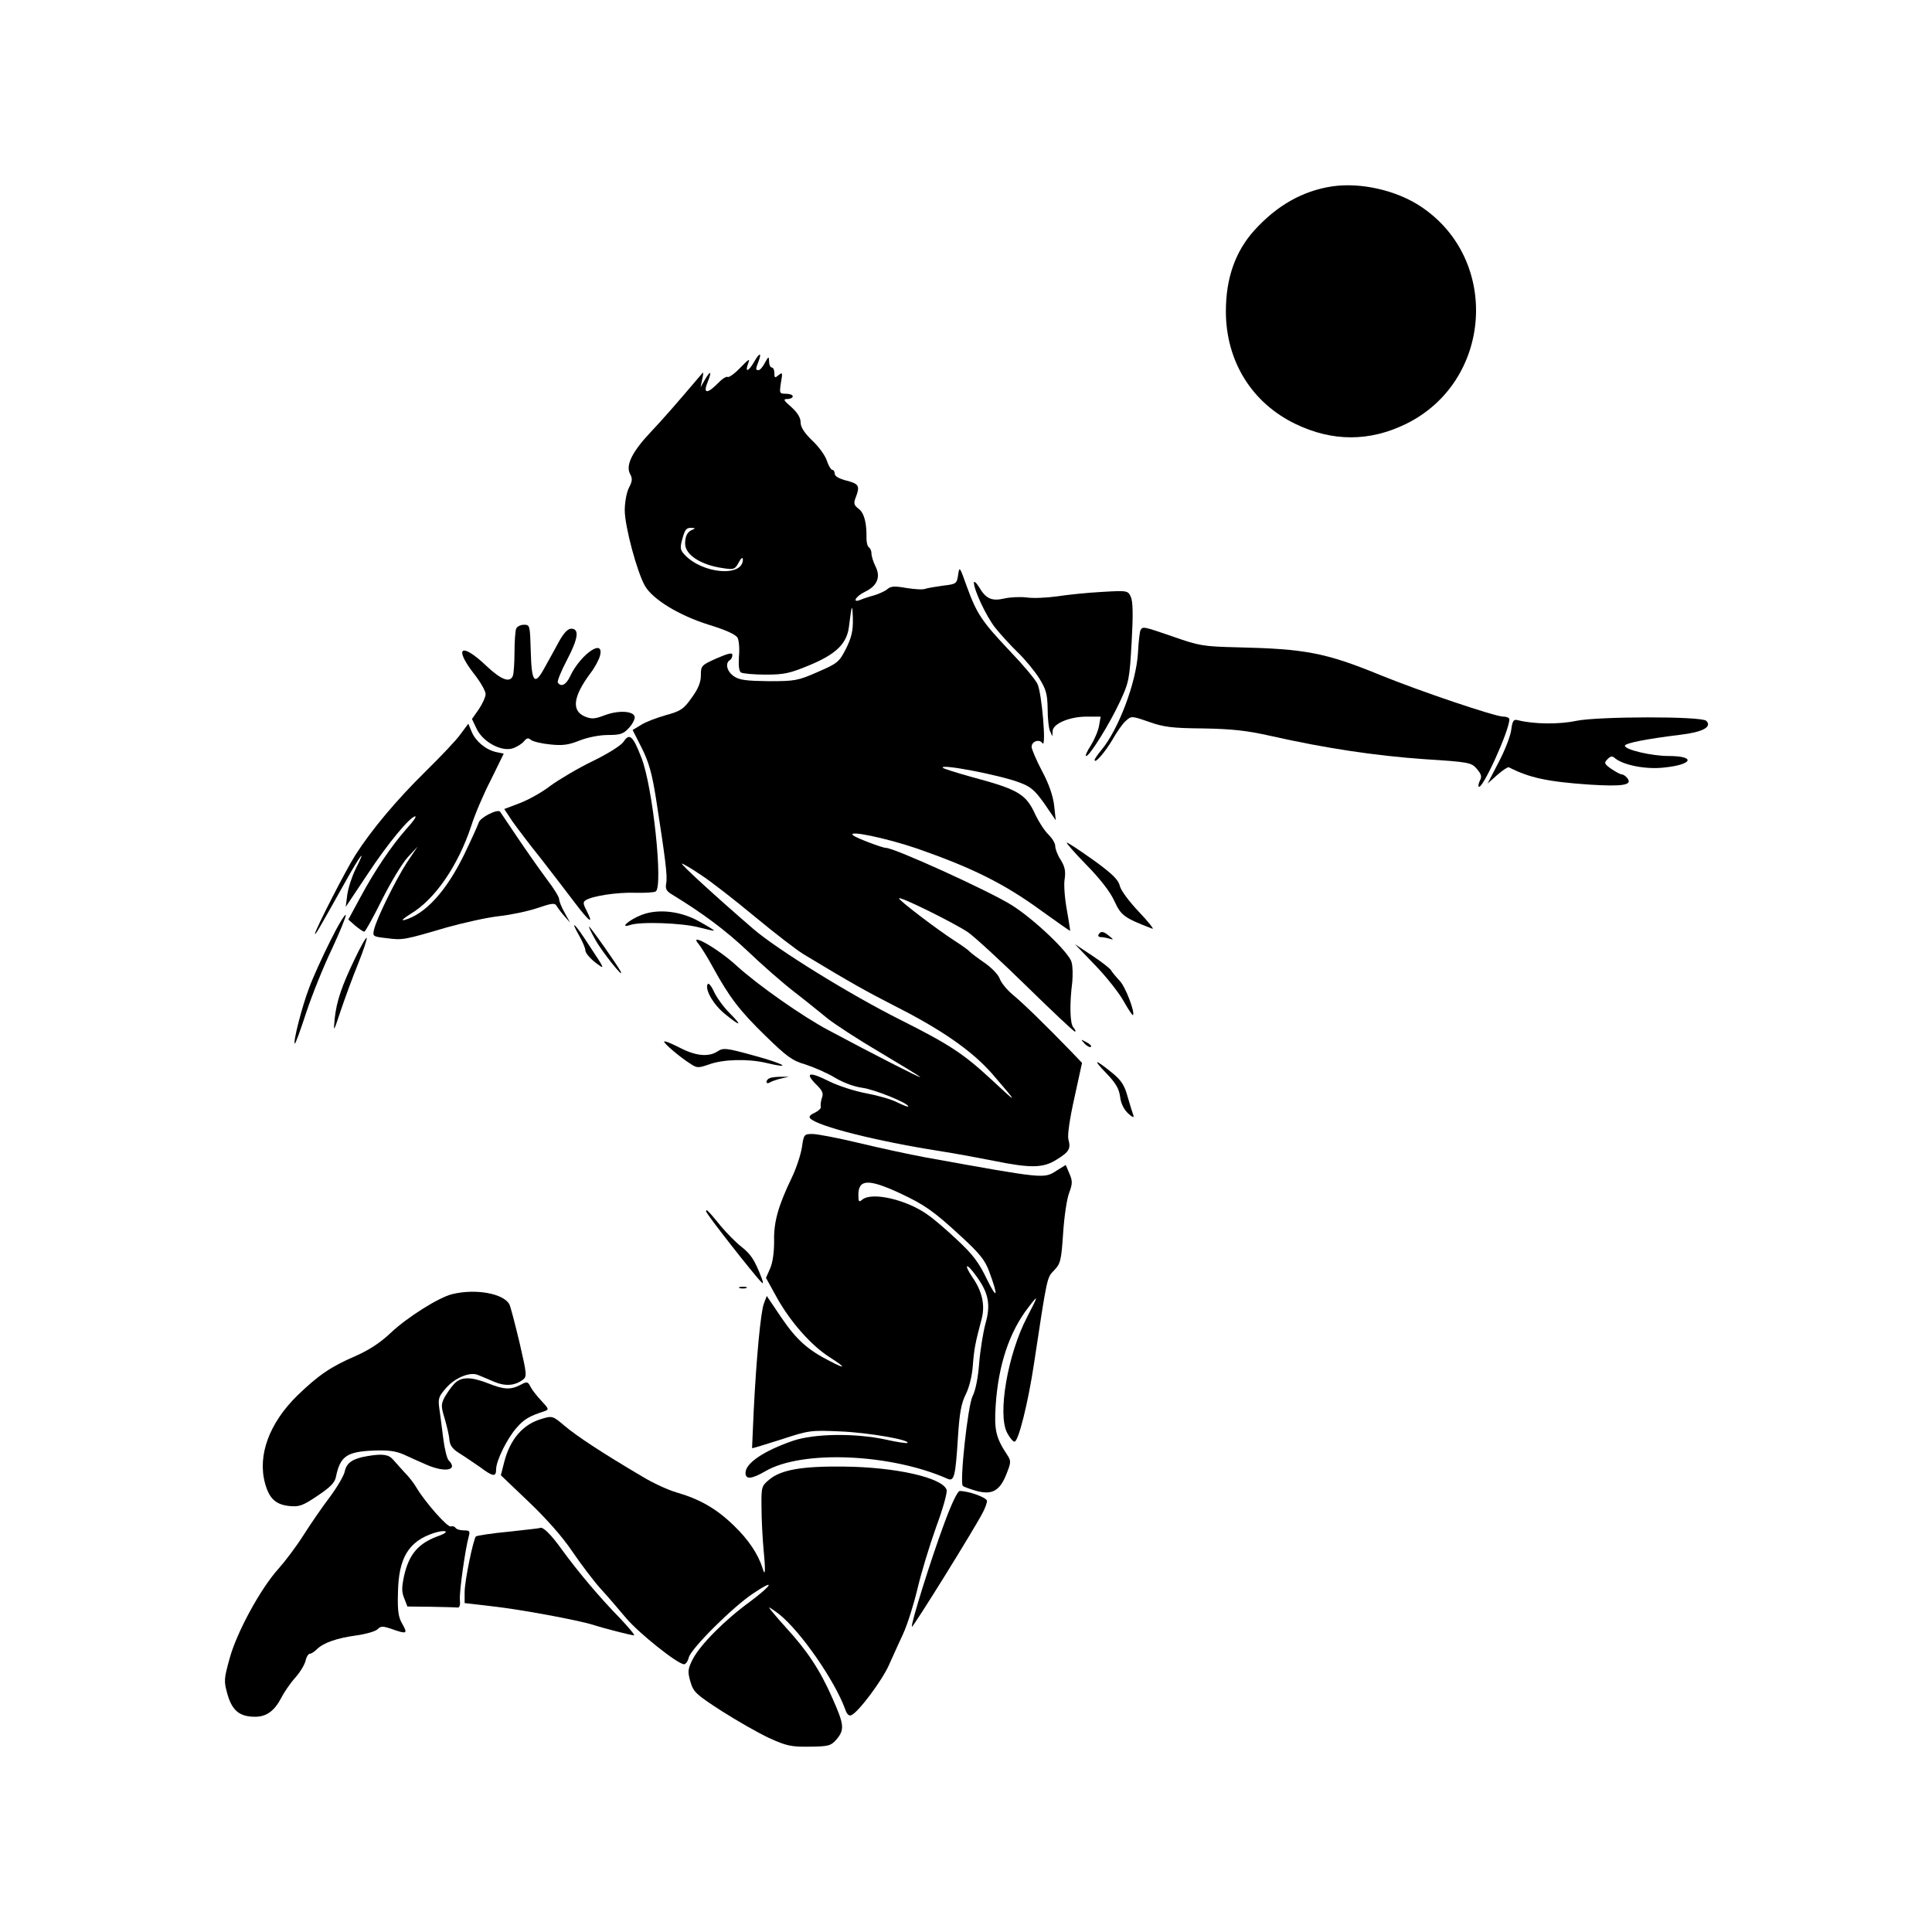 <?xml version="1.0" standalone="no"?>
<!DOCTYPE svg PUBLIC "-//W3C//DTD SVG 20010904//EN"
 "http://www.w3.org/TR/2001/REC-SVG-20010904/DTD/svg10.dtd">
<svg version="1.0" xmlns="http://www.w3.org/2000/svg"
 width="736pt" height="736pt" viewBox="0 0 736 736"
 preserveAspectRatio="xMidYMid meet">

<g transform="translate(0,736) scale(0.1,-0.1)"
fill="#000000" stroke="none">
<path d="M5075 6650 c-113 -17 -211 -73 -297 -168 -72 -80 -108 -182 -108
-308 0 -190 99 -349 265 -429 141 -68 282 -68 421 0 329 161 361 626 57 828
-93 62 -229 93 -338 77z"/>
<path d="M2872 5980 c-21 -36 -35 -40 -22 -5 8 21 3 18 -30 -16 -21 -22 -43
-38 -48 -35 -5 3 -22 -8 -37 -24 -41 -42 -58 -40 -39 5 17 42 11 46 -11 8
l-16 -28 6 30 c4 16 5 28 2 25 -106 -125 -151 -176 -199 -227 -70 -74 -95
-126 -78 -158 10 -18 9 -28 -4 -53 -9 -18 -16 -55 -16 -86 0 -61 47 -236 77
-288 30 -52 131 -113 243 -148 65 -20 103 -37 110 -50 5 -10 8 -42 5 -71 -2
-35 0 -56 8 -61 7 -4 49 -8 94 -8 71 0 92 5 167 36 101 42 142 82 150 146 11
88 13 92 15 32 1 -48 -5 -72 -26 -115 -26 -51 -32 -56 -108 -89 -75 -33 -86
-35 -186 -35 -83 1 -112 4 -132 18 -27 17 -36 50 -17 62 6 3 10 12 10 20 0 10
-16 6 -60 -13 -58 -26 -60 -28 -60 -64 0 -27 -10 -52 -35 -86 -30 -43 -42 -51
-97 -66 -35 -10 -78 -26 -95 -37 l-33 -20 35 -69 c27 -54 39 -97 54 -192 36
-231 44 -295 39 -322 -4 -22 0 -30 21 -43 120 -73 206 -138 289 -216 53 -51
133 -121 177 -155 44 -34 102 -81 129 -103 28 -22 115 -79 195 -126 80 -48
151 -90 156 -96 10 -9 -184 90 -350 179 -98 52 -269 172 -350 246 -72 66 -186
130 -143 81 8 -10 33 -49 54 -88 62 -113 101 -165 201 -262 81 -79 102 -94
151 -108 31 -10 82 -32 112 -50 33 -20 75 -35 105 -39 46 -6 175 -58 175 -71
0 -3 -18 4 -41 15 -22 12 -76 27 -119 35 -43 8 -105 28 -140 45 -75 38 -96 35
-53 -9 26 -25 31 -36 24 -54 -4 -12 -6 -27 -4 -33 2 -6 -9 -16 -23 -23 -18 -8
-24 -15 -17 -22 30 -30 251 -86 493 -124 58 -9 150 -26 205 -37 142 -29 190
-28 241 5 47 29 54 41 44 77 -4 15 5 78 23 158 l29 133 -45 47 c-93 96 -177
178 -218 212 -23 19 -46 47 -51 63 -6 15 -31 41 -57 59 -25 17 -50 36 -56 42
-5 6 -30 24 -55 40 -66 42 -220 159 -215 164 6 7 210 -94 262 -129 26 -18 127
-111 224 -206 97 -95 180 -173 184 -173 4 0 2 7 -6 16 -13 15 -15 88 -4 174 2
25 2 59 -3 75 -9 36 -142 163 -228 217 -86 54 -447 218 -479 218 -14 0 -111
37 -124 47 -30 23 124 -9 244 -50 209 -73 330 -133 470 -235 61 -44 111 -79
112 -78 0 0 -5 37 -13 81 -8 44 -12 97 -8 117 4 29 1 46 -15 72 -12 18 -21 42
-21 53 0 11 -12 30 -26 44 -14 13 -36 47 -49 74 -36 80 -64 97 -243 145 -57
16 -106 31 -110 35 -16 17 216 -27 292 -56 43 -16 58 -29 95 -81 l43 -63 -6
55 c-4 36 -19 82 -46 132 -22 42 -40 84 -40 93 0 21 30 31 41 14 16 -24 -2
193 -19 226 -8 17 -55 73 -105 125 -107 113 -126 142 -164 246 -27 76 -28 78
-33 44 -5 -34 -7 -35 -57 -41 -29 -4 -59 -9 -68 -12 -8 -4 -40 -2 -72 3 -44 8
-60 7 -72 -4 -9 -8 -32 -18 -51 -24 -19 -5 -43 -13 -52 -17 -34 -14 -18 14 18
31 46 22 60 56 39 97 -8 16 -15 38 -15 48 0 10 -4 20 -10 24 -5 3 -9 18 -9 33
1 59 -8 96 -29 113 -19 14 -21 22 -12 44 17 44 12 52 -35 64 -28 7 -45 17 -45
26 0 8 -4 15 -9 15 -5 0 -15 16 -21 35 -6 19 -31 54 -56 77 -30 29 -44 51 -44
69 0 18 -12 37 -35 58 -30 26 -33 31 -15 31 11 0 20 5 20 10 0 6 -12 10 -26
10 -25 0 -25 2 -19 42 7 39 6 41 -9 29 -14 -12 -16 -11 -16 8 0 11 -4 21 -10
21 -5 0 -10 10 -10 23 -1 21 -2 20 -16 -5 -8 -16 -19 -28 -24 -28 -12 0 -12 3
0 34 13 35 3 33 -18 -4z m-232 -637 c-21 -8 -30 -24 -30 -54 0 -42 59 -81 142
-93 44 -7 48 -5 62 21 9 17 15 22 16 12 1 -69 -156 -55 -223 19 -16 17 -17 26
-7 61 9 33 15 41 33 40 15 0 17 -2 7 -6z m30 -1316 c36 -23 127 -94 203 -157
76 -63 160 -128 188 -145 180 -109 238 -141 349 -198 178 -90 294 -171 370
-258 101 -117 101 -119 -5 -20 -106 98 -160 133 -345 226 -190 95 -468 267
-560 346 -145 125 -280 249 -272 249 4 0 37 -19 72 -43z"/>
<path d="M3710 5140 c1 -29 47 -128 81 -171 19 -24 57 -66 86 -94 28 -27 65
-72 82 -99 26 -42 31 -60 32 -115 0 -37 4 -75 9 -86 l9 -20 1 20 c1 28 64 55
130 55 l53 0 -6 -34 c-3 -19 -17 -52 -31 -75 -15 -23 -23 -41 -18 -41 13 0 89
122 128 206 35 75 37 86 45 227 6 105 5 155 -3 173 -11 24 -12 25 -112 19 -56
-3 -132 -11 -170 -17 -38 -5 -89 -8 -115 -4 -25 3 -64 1 -85 -4 -48 -11 -70
-1 -96 43 -11 18 -20 25 -20 17z"/>
<path d="M1966 4964 c-3 -9 -6 -49 -6 -89 0 -40 -3 -80 -6 -89 -11 -29 -45
-16 -103 39 -94 89 -123 69 -46 -31 25 -31 45 -67 45 -78 0 -11 -12 -37 -26
-58 l-26 -37 18 -38 c25 -51 97 -89 140 -73 16 6 34 18 41 27 10 12 16 13 26
4 8 -6 41 -14 73 -17 47 -5 70 -2 112 15 31 12 75 21 108 21 47 0 59 4 80 27
14 15 23 34 22 42 -4 23 -63 26 -115 6 -37 -14 -49 -15 -74 -5 -53 22 -46 76
20 165 17 22 33 52 37 68 16 67 -74 5 -114 -79 -15 -33 -35 -43 -47 -24 -3 5
13 44 35 86 43 82 48 119 16 119 -13 0 -29 -17 -47 -50 -15 -27 -39 -72 -54
-98 -38 -71 -50 -58 -53 61 -3 100 -3 102 -26 102 -13 0 -27 -7 -30 -16z"/>
<path d="M4345 4960 c-3 -5 -8 -46 -10 -89 -7 -112 -74 -290 -139 -368 -14
-17 -26 -34 -26 -38 0 -17 41 31 69 79 16 28 38 60 50 70 21 19 22 19 88 -4
57 -20 88 -24 207 -25 112 -2 165 -8 259 -29 204 -46 396 -75 582 -88 173 -11
180 -13 201 -37 17 -20 20 -30 12 -44 -5 -10 -7 -21 -5 -24 14 -13 117 214
117 257 0 5 -10 10 -23 10 -31 0 -316 96 -468 158 -210 86 -287 100 -544 106
-131 3 -147 6 -244 40 -116 40 -117 40 -126 26z"/>
<path d="M6005 4614 c-65 -14 -160 -13 -221 2 -18 5 -22 0 -27 -37 -3 -23 -24
-78 -48 -123 l-42 -81 37 33 c21 18 40 31 44 29 78 -40 147 -55 307 -66 127
-8 166 -2 144 25 -6 8 -16 14 -21 14 -6 0 -23 10 -40 21 -27 19 -28 23 -14 37
12 12 18 13 29 3 32 -26 118 -43 186 -35 110 11 123 44 17 44 -64 0 -166 24
-166 39 0 10 82 26 212 42 85 10 121 30 98 53 -18 18 -411 17 -495 0z"/>
<path d="M1755 4564 c-15 -22 -76 -86 -135 -144 -110 -108 -206 -223 -266
-317 -36 -56 -154 -287 -154 -300 0 -8 14 16 114 195 59 106 85 139 41 52 -14
-28 -28 -71 -32 -98 l-6 -47 82 123 c79 120 164 222 183 222 6 0 -10 -22 -34
-48 -57 -65 -119 -156 -175 -260 l-46 -85 27 -24 c15 -12 30 -23 34 -22 4 0
34 55 67 121 33 66 77 139 98 162 l38 41 -41 -61 c-42 -65 -114 -210 -125
-255 -6 -26 -5 -27 48 -33 61 -8 66 -7 229 41 65 18 154 38 200 43 45 5 111
19 146 31 56 19 66 20 73 7 5 -8 18 -26 30 -39 l21 -24 -21 38 c-12 21 -21 44
-21 52 0 8 -21 42 -48 77 -26 35 -76 106 -111 158 -35 52 -65 97 -66 98 -10
11 -75 -22 -81 -41 -4 -12 -29 -67 -56 -123 -68 -139 -148 -227 -228 -249 -14
-3 -2 7 25 24 92 55 180 183 230 334 13 42 47 122 75 176 l49 100 -29 6 c-40
9 -78 41 -93 77 l-13 31 -29 -39z"/>
<path d="M2376 4535 c-10 -15 -58 -45 -119 -75 -56 -27 -128 -70 -161 -94 -32
-25 -85 -54 -117 -66 l-58 -22 31 -47 c18 -25 66 -89 108 -141 41 -53 99 -128
129 -168 57 -75 74 -87 46 -32 -14 27 -15 34 -3 41 26 16 118 30 186 28 38 -1
74 1 80 5 29 18 -11 398 -54 508 -32 84 -46 97 -68 63z"/>
<path d="M4138 4066 c53 -54 91 -103 107 -138 26 -56 36 -64 145 -106 8 -3
-15 26 -51 64 -38 40 -69 82 -73 99 -5 23 -28 46 -100 98 -52 37 -97 67 -102
67 -4 0 29 -38 74 -84z"/>
<path d="M2445 3875 c-47 -18 -88 -53 -45 -39 39 14 199 8 263 -9 31 -8 57
-14 57 -12 0 2 -26 18 -57 35 -69 39 -155 49 -218 25z"/>
<path d="M1258 3775 c-30 -60 -67 -141 -81 -180 -27 -71 -61 -204 -54 -211 2
-2 22 52 44 120 23 69 67 178 98 242 30 65 54 123 52 128 -2 6 -29 -38 -59
-99z"/>
<path d="M2205 3798 c14 -24 25 -50 25 -59 0 -9 17 -29 37 -45 40 -30 40 -30
-25 68 -50 78 -73 100 -37 36z"/>
<path d="M2268 3780 c24 -44 114 -157 96 -120 -12 23 -115 170 -120 170 -2 0
8 -22 24 -50z"/>
<path d="M4185 3800 c-3 -5 0 -10 9 -10 8 0 23 -3 33 -6 16 -5 16 -4 -1 10
-23 19 -32 20 -41 6z"/>
<path d="M1352 3708 c-51 -106 -70 -163 -77 -229 -5 -53 -5 -53 23 31 16 47
45 127 66 178 21 52 35 96 33 99 -3 3 -23 -33 -45 -79z"/>
<path d="M4171 3684 c42 -43 91 -105 109 -137 18 -32 34 -56 36 -54 9 9 -28
107 -50 130 -14 15 -29 33 -33 40 -4 8 -37 33 -73 57 l-65 43 76 -79z"/>
<path d="M2696 3611 c-12 -19 21 -78 66 -114 60 -49 68 -47 17 4 -22 22 -49
59 -59 81 -10 22 -21 35 -24 29z"/>
<path d="M2530 3392 c0 -8 61 -60 101 -85 24 -16 29 -16 70 -2 54 20 149 22
217 6 104 -25 71 -4 -43 27 -108 30 -120 31 -141 17 -35 -23 -84 -18 -147 15
-31 16 -57 26 -57 22z"/>
<path d="M4132 3384 c10 -10 20 -15 24 -12 3 4 -5 12 -18 18 -22 12 -22 12 -6
-6z"/>
<path d="M4213 3273 c37 -38 50 -60 54 -91 3 -26 15 -49 31 -64 15 -14 23 -17
20 -8 -3 8 -13 40 -22 71 -12 45 -25 64 -58 91 -68 55 -77 55 -25 1z"/>
<path d="M2933 3253 c-7 -2 -13 -9 -13 -14 0 -6 5 -7 12 -3 6 4 25 11 42 15
l31 7 -30 0 c-16 0 -36 -2 -42 -5z"/>
<path d="M3055 2990 c-4 -27 -21 -80 -39 -117 -52 -108 -69 -170 -67 -242 0
-42 -5 -79 -15 -103 l-16 -36 43 -78 c52 -92 130 -180 199 -224 63 -40 64 -48
3 -16 -85 43 -128 81 -186 166 l-56 83 -11 -29 c-12 -31 -29 -210 -39 -414 -3
-74 -6 -136 -6 -137 1 -1 50 14 110 33 106 35 114 36 225 31 104 -4 268 -32
257 -44 -3 -2 -40 3 -83 13 -117 25 -272 23 -354 -5 -110 -38 -180 -85 -180
-122 0 -26 23 -24 75 6 139 82 478 68 696 -29 24 -10 29 12 38 154 6 98 13
134 30 168 13 26 24 69 27 110 5 64 9 85 34 179 13 52 2 103 -36 158 -35 52
-22 56 15 4 47 -64 56 -109 35 -182 -9 -34 -20 -102 -24 -152 -4 -54 -14 -103
-25 -124 -18 -35 -50 -330 -37 -342 4 -3 28 -12 53 -19 60 -16 89 2 114 67 17
43 17 48 1 72 -42 64 -49 93 -43 186 10 155 52 281 125 375 39 51 39 48 -5
-37 -74 -141 -114 -372 -76 -442 10 -19 23 -34 28 -33 15 1 52 150 74 297 51
337 49 327 77 356 24 25 27 37 34 141 4 62 14 131 23 154 13 35 13 45 1 73
l-14 33 -34 -21 c-50 -32 -41 -33 -501 50 -60 11 -175 36 -254 55 -79 19 -158
34 -176 34 -32 0 -33 -2 -40 -50z m372 -175 c94 -44 128 -67 233 -164 72 -66
92 -91 108 -134 36 -97 32 -112 -8 -31 -31 65 -55 96 -112 149 -40 38 -90 81
-112 96 -79 58 -214 90 -251 59 -13 -11 -15 -8 -15 18 0 60 38 62 157 7z"/>
<path d="M2690 2745 c0 -9 182 -241 211 -270 7 -7 7 -2 1 15 -28 72 -41 91
-77 120 -22 17 -57 53 -78 78 -51 62 -57 68 -57 57z"/>
<path d="M2818 2453 c6 -2 18 -2 25 0 6 3 1 5 -13 5 -14 0 -19 -2 -12 -5z"/>
<path d="M1723 2430 c-51 -12 -173 -89 -235 -148 -39 -37 -82 -65 -134 -88
-95 -41 -141 -73 -221 -150 -107 -105 -153 -228 -123 -336 16 -57 40 -79 90
-85 40 -4 52 0 110 39 49 33 66 50 70 73 16 77 41 95 143 99 54 2 83 -1 115
-15 23 -11 62 -28 87 -39 71 -31 122 -21 84 17 -6 6 -15 42 -20 80 -5 37 -11
89 -15 114 -6 42 -3 49 26 82 32 37 88 61 118 50 9 -3 36 -15 60 -25 45 -20
82 -18 114 6 16 12 15 21 -13 142 -17 71 -34 136 -38 144 -21 42 -128 62 -218
40z"/>
<path d="M1730 2088 c-12 -13 -28 -36 -37 -52 -13 -26 -13 -34 1 -80 8 -28 17
-64 18 -81 2 -21 12 -35 36 -50 18 -11 53 -35 78 -52 52 -39 64 -41 64 -10 0
32 42 118 79 159 28 32 47 43 105 62 18 6 17 9 -11 39 -17 18 -36 42 -42 54
-10 20 -13 21 -39 7 -37 -19 -62 -18 -122 6 -67 26 -104 26 -130 -2z"/>
<path d="M2061 1954 c-70 -21 -119 -78 -141 -167 l-12 -47 107 -102 c67 -64
128 -133 165 -188 32 -47 80 -111 107 -141 27 -29 71 -81 98 -113 49 -58 197
-176 221 -176 6 0 15 12 18 26 9 34 165 190 244 243 86 58 78 36 -10 -30 -98
-71 -190 -165 -218 -218 -20 -39 -21 -48 -10 -87 12 -40 20 -48 119 -112 58
-37 140 -84 181 -103 66 -30 84 -34 154 -33 73 1 81 3 103 28 31 37 29 56 -16
157 -47 107 -96 181 -178 270 -34 38 -63 72 -63 75 0 2 17 -9 39 -26 83 -67
212 -254 251 -362 6 -18 14 -26 23 -22 26 10 116 130 143 190 15 33 39 87 55
121 16 35 40 111 54 170 14 60 46 165 71 235 26 70 44 134 40 143 -17 46 -193
86 -391 88 -160 2 -240 -12 -285 -50 -29 -24 -30 -28 -29 -106 0 -45 4 -118 8
-162 8 -81 6 -104 -4 -69 -17 54 -54 109 -109 162 -67 65 -130 101 -220 127
-31 9 -90 36 -129 60 -148 87 -253 156 -297 194 -45 38 -46 38 -89 25z"/>
<path d="M1400 1813 c-55 -9 -79 -25 -86 -56 -3 -18 -30 -63 -59 -102 -29 -38
-74 -104 -100 -145 -26 -41 -69 -98 -94 -126 -68 -75 -159 -242 -186 -341 -22
-80 -23 -86 -8 -139 18 -61 46 -84 105 -84 43 0 73 22 99 71 11 22 35 57 53
77 18 20 36 49 40 65 3 15 11 27 16 27 6 0 18 8 28 18 25 24 76 42 151 52 35
5 70 15 79 23 13 13 20 13 55 1 57 -20 61 -18 40 19 -15 25 -19 49 -17 118 2
134 40 197 137 229 45 14 64 6 21 -10 -80 -28 -116 -70 -135 -155 -9 -43 -9
-60 1 -84 l12 -31 89 -1 c49 -1 95 -2 102 -3 8 -1 11 10 9 29 -3 30 21 198 34
243 5 19 3 22 -19 22 -14 0 -28 4 -32 10 -3 5 -11 7 -18 5 -12 -4 -95 89 -130
147 -10 18 -31 44 -46 59 -14 16 -34 37 -43 48 -17 20 -40 24 -98 14z"/>
<path d="M3597 1556 c-50 -134 -129 -387 -123 -393 4 -4 240 376 270 435 9 17
16 37 16 44 0 13 -70 38 -104 38 -8 0 -32 -50 -59 -124z"/>
<path d="M1938 1525 c-65 -6 -121 -15 -125 -18 -10 -11 -43 -169 -43 -213 l0
-41 103 -12 c110 -12 329 -53 387 -71 43 -14 142 -39 155 -40 5 0 -18 28 -51
63 -82 84 -160 177 -223 263 -42 59 -74 90 -84 83 -1 -1 -55 -7 -119 -14z"/>
</g>
</svg>
